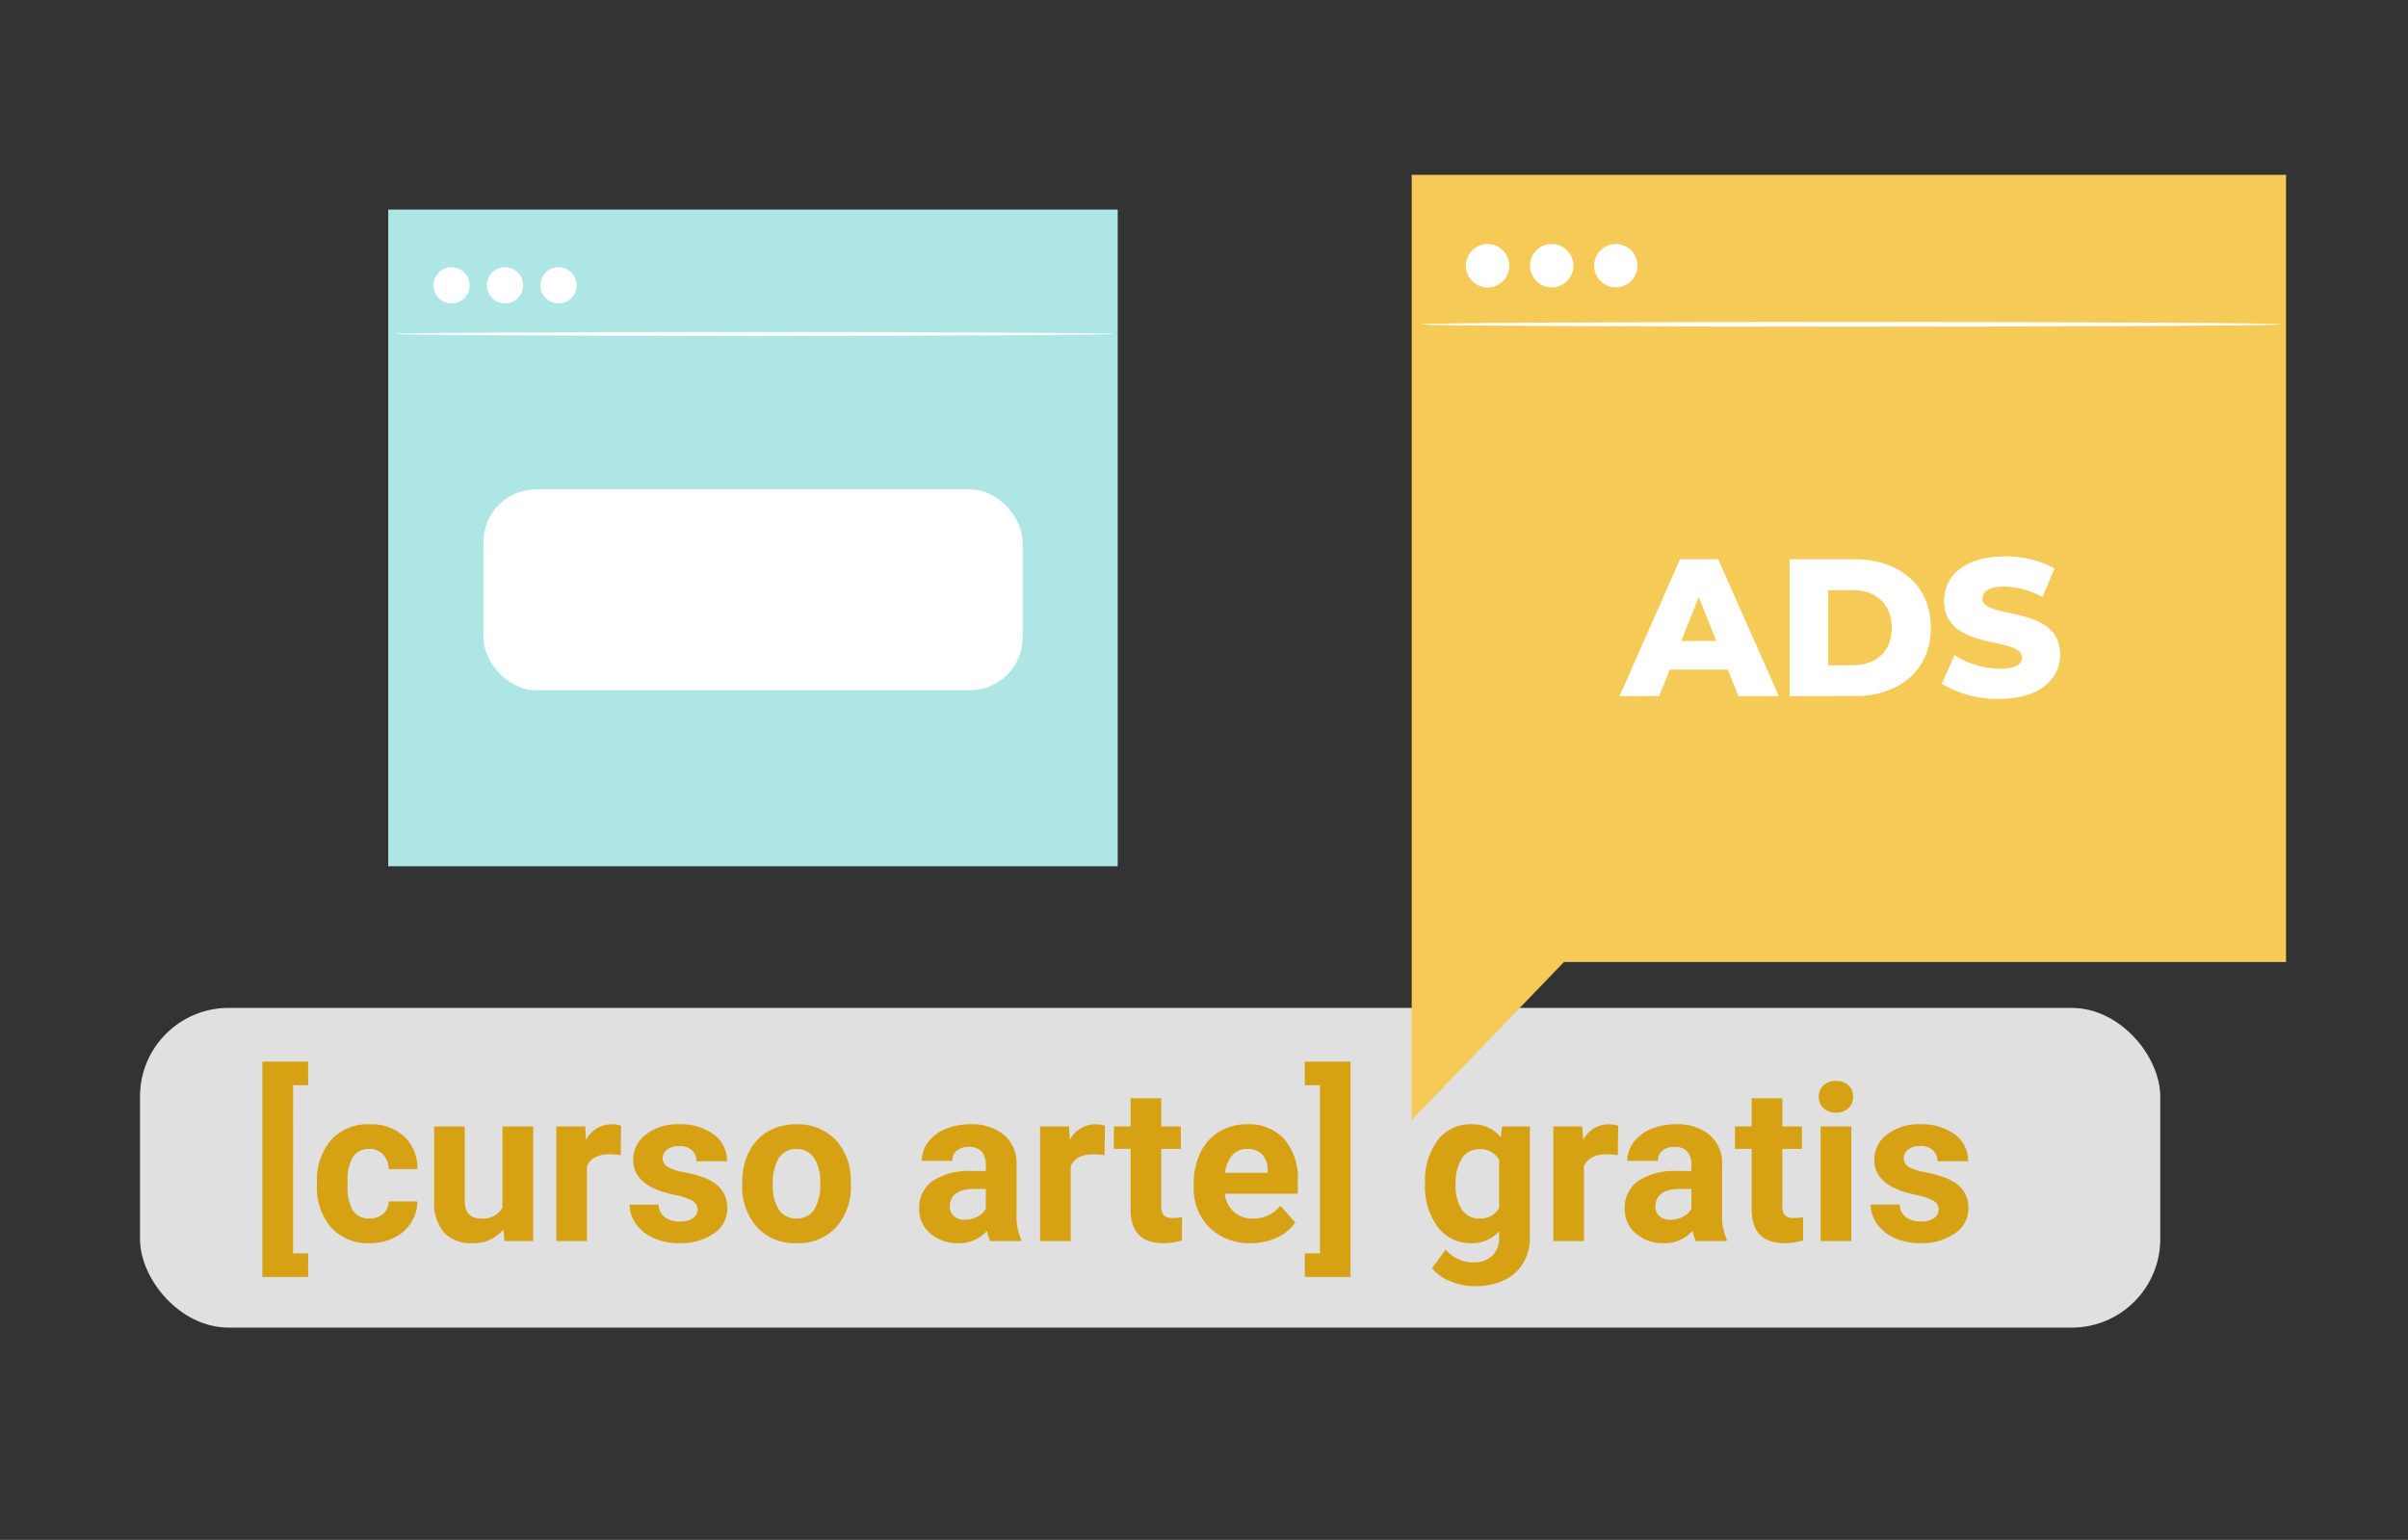 <svg xmlns="http://www.w3.org/2000/svg" width="344" height="220" viewBox="0 0 344 220">
  <rect x="0" y="0" width="344" height="220" fill="#333333" stroke="none"/>
  <g id="Grupo_62210" data-name="Grupo 62210" transform="translate(-1020 -14156.688)">
    <rect id="Rectángulo_31358" data-name="Rectángulo 31358" width="344" height="220" transform="translate(1020 14156.688)" fill="none"/>
    <g id="Grupo_60723" data-name="Grupo 60723" transform="translate(-4 15.146)">
      <rect id="Rectángulo_31359" data-name="Rectángulo 31359" width="288.61" height="45.68" rx="12.66" transform="translate(1044 14285.542)" fill="#e0e0e0"/>
      <path id="Trazado_133564" data-name="Trazado 133564" d="M-114.979-22.266h-2.149V1.756h2.149V5.131h-6.539V-25.642h6.539Zm8.749,19.042a2.869,2.869,0,0,0,1.968-.666,2.334,2.334,0,0,0,.787-1.771h4.1a5.611,5.611,0,0,1-.908,3.05,5.993,5.993,0,0,1-2.445,2.149A7.651,7.651,0,0,1-106.154.3a7.11,7.11,0,0,1-5.54-2.233A8.835,8.835,0,0,1-113.722-8.1v-.288a8.734,8.734,0,0,1,2.013-6.04,7.027,7.027,0,0,1,5.525-2.255,6.889,6.889,0,0,1,4.927,1.748,6.19,6.19,0,0,1,1.885,4.655h-4.1a3.006,3.006,0,0,0-.787-2.077,2.624,2.624,0,0,0-2-.8,2.635,2.635,0,0,0-2.308,1.114,6.457,6.457,0,0,0-.78,3.616v.455a6.539,6.539,0,0,0,.772,3.638A2.668,2.668,0,0,0-106.229-3.224Zm19.163,1.559A5.486,5.486,0,0,1-91.547.3a5.174,5.174,0,0,1-4.019-1.514,6.462,6.462,0,0,1-1.415-4.435V-16.378h4.375V-5.785q0,2.561,2.331,2.561A3.159,3.159,0,0,0-87.218-4.77V-16.378h4.39V0h-4.117Zm16.741-10.611A11.885,11.885,0,0,0-71.9-12.4q-2.482,0-3.254,1.68V0h-4.375V-16.378H-75.4l.121,1.953a4.053,4.053,0,0,1,3.648-2.255,4.584,4.584,0,0,1,1.362.2Zm10.974,7.75a1.409,1.409,0,0,0-.795-1.264A9.027,9.027,0,0,0-62.7-6.615q-5.843-1.226-5.843-4.965a4.5,4.5,0,0,1,1.809-3.64A7.3,7.3,0,0,1-62-16.681a7.853,7.853,0,0,1,4.988,1.468A4.627,4.627,0,0,1-55.143-11.4h-4.375a2.117,2.117,0,0,0-.605-1.552,2.562,2.562,0,0,0-1.892-.613,2.618,2.618,0,0,0-1.71.5,1.577,1.577,0,0,0-.605,1.271,1.348,1.348,0,0,0,.689,1.173,7.085,7.085,0,0,0,2.323.772,18.978,18.978,0,0,1,2.755.734q3.466,1.271,3.466,4.4A4.272,4.272,0,0,1-57.02-1.082,8.293,8.293,0,0,1-61.985.3,8.661,8.661,0,0,1-65.64-.431a6.133,6.133,0,0,1-2.505-2.013,4.678,4.678,0,0,1-.908-2.762h4.147a2.284,2.284,0,0,0,.863,1.786,3.422,3.422,0,0,0,2.149.621,3.167,3.167,0,0,0,1.9-.477A1.484,1.484,0,0,0-59.351-4.526Zm6.388-3.814a9.713,9.713,0,0,1,.938-4.344,6.87,6.87,0,0,1,2.7-2.952,7.883,7.883,0,0,1,4.094-1.044,7.458,7.458,0,0,1,5.411,2.028,8.14,8.14,0,0,1,2.339,5.51l.03,1.12a8.56,8.56,0,0,1-2.1,6.047A7.313,7.313,0,0,1-45.2.3a7.35,7.35,0,0,1-5.654-2.271,8.711,8.711,0,0,1-2.112-6.176Zm4.375.311a6.122,6.122,0,0,0,.878,3.57A2.9,2.9,0,0,0-45.2-3.224a2.9,2.9,0,0,0,2.482-1.22,6.7,6.7,0,0,0,.893-3.9,6.061,6.061,0,0,0-.893-3.547,2.9,2.9,0,0,0-2.513-1.258A2.856,2.856,0,0,0-47.711-11.9,6.812,6.812,0,0,0-48.589-8.03ZM-17.543,0a4.858,4.858,0,0,1-.439-1.468A5.293,5.293,0,0,1-22.115.3,5.815,5.815,0,0,1-26.1-1.09,4.479,4.479,0,0,1-27.685-4.6a4.628,4.628,0,0,1,1.93-4,9.523,9.523,0,0,1,5.578-1.408h2.013v-.938a2.7,2.7,0,0,0-.583-1.816,2.293,2.293,0,0,0-1.839-.681,2.606,2.606,0,0,0-1.733.53,1.8,1.8,0,0,0-.628,1.453h-4.375a4.394,4.394,0,0,1,.878-2.634,5.8,5.8,0,0,1,2.482-1.9,9.047,9.047,0,0,1,3.6-.689,7.148,7.148,0,0,1,4.806,1.521,5.322,5.322,0,0,1,1.779,4.276v7.1a7.83,7.83,0,0,0,.651,3.527V0Zm-3.618-3.042a3.768,3.768,0,0,0,1.786-.431,2.833,2.833,0,0,0,1.211-1.158V-7.447H-19.8q-3.285,0-3.5,2.271l-.015.257a1.751,1.751,0,0,0,.575,1.347A2.234,2.234,0,0,0-21.161-3.042Zm19.95-9.233A11.885,11.885,0,0,0-2.785-12.4q-2.482,0-3.254,1.68V0h-4.375V-16.378h4.132l.121,1.953a4.053,4.053,0,0,1,3.648-2.255,4.584,4.584,0,0,1,1.362.2Zm8.1-8.128v4.026h2.8v3.209h-2.8V-5a1.952,1.952,0,0,0,.348,1.3A1.749,1.749,0,0,0,8.567-3.3a6.976,6.976,0,0,0,1.287-.106V-.091A9.006,9.006,0,0,1,7.205.3Q2.6.3,2.513-4.344v-8.825H.121v-3.209H2.513V-20.4ZM19.663.3A8.04,8.04,0,0,1,13.8-1.907,7.855,7.855,0,0,1,11.534-7.8v-.424a9.894,9.894,0,0,1,.954-4.412,7,7,0,0,1,2.7-3,7.584,7.584,0,0,1,3.989-1.052,6.8,6.8,0,0,1,5.29,2.119A8.611,8.611,0,0,1,26.4-8.552v1.786H15.969a4.064,4.064,0,0,0,1.279,2.573,3.866,3.866,0,0,0,2.7.969A4.722,4.722,0,0,0,23.9-5.056L26.05-2.649A6.567,6.567,0,0,1,23.386-.477,8.74,8.74,0,0,1,19.663.3Zm-.5-13.457a2.734,2.734,0,0,0-2.112.882,4.566,4.566,0,0,0-1.037,2.524H22.1v-.35a3.257,3.257,0,0,0-.787-2.258A2.82,2.82,0,0,0,19.163-13.154ZM27.4-25.642h6.539V5.131H27.4V1.756h2.165V-22.266H27.4ZM44.578-8.31a9.6,9.6,0,0,1,1.794-6.07,5.812,5.812,0,0,1,4.836-2.3A5.1,5.1,0,0,1,55.4-14.834l.182-1.544h3.966V-.545a7,7,0,0,1-.976,3.739,6.27,6.27,0,0,1-2.747,2.422,9.658,9.658,0,0,1-4.147.833,8.981,8.981,0,0,1-3.512-.719,6.233,6.233,0,0,1-2.588-1.854l1.938-2.664A5.124,5.124,0,0,0,51.48,3.042a3.751,3.751,0,0,0,2.709-.931A3.492,3.492,0,0,0,55.158-.53v-.878A5.06,5.06,0,0,1,51.177.3,5.8,5.8,0,0,1,46.4-2.006a9.6,9.6,0,0,1-1.824-6.123Zm4.375.326a5.977,5.977,0,0,0,.893,3.494A2.841,2.841,0,0,0,52.3-3.224a3.038,3.038,0,0,0,2.861-1.5v-6.9a3.031,3.031,0,0,0-2.831-1.5,2.859,2.859,0,0,0-2.475,1.289A6.736,6.736,0,0,0,48.952-7.984Zm23.159-4.291a11.885,11.885,0,0,0-1.574-.121q-2.482,0-3.254,1.68V0H62.908V-16.378h4.132l.121,1.953a4.053,4.053,0,0,1,3.648-2.255,4.584,4.584,0,0,1,1.362.2ZM83.252,0a4.858,4.858,0,0,1-.439-1.468A5.293,5.293,0,0,1,78.681.3,5.815,5.815,0,0,1,74.692-1.09,4.479,4.479,0,0,1,73.11-4.6a4.628,4.628,0,0,1,1.93-4,9.523,9.523,0,0,1,5.578-1.408h2.013v-.938a2.7,2.7,0,0,0-.583-1.816,2.293,2.293,0,0,0-1.839-.681,2.606,2.606,0,0,0-1.733.53,1.8,1.8,0,0,0-.628,1.453H73.474a4.394,4.394,0,0,1,.878-2.634,5.8,5.8,0,0,1,2.482-1.9,9.047,9.047,0,0,1,3.6-.689,7.148,7.148,0,0,1,4.806,1.521,5.322,5.322,0,0,1,1.779,4.276v7.1a7.83,7.83,0,0,0,.651,3.527V0ZM79.634-3.042a3.768,3.768,0,0,0,1.786-.431,2.833,2.833,0,0,0,1.211-1.158V-7.447H81q-3.285,0-3.5,2.271l-.015.257a1.751,1.751,0,0,0,.575,1.347A2.234,2.234,0,0,0,79.634-3.042ZM95.619-20.4v4.026h2.8v3.209h-2.8V-5a1.952,1.952,0,0,0,.348,1.3A1.749,1.749,0,0,0,97.3-3.3a6.976,6.976,0,0,0,1.287-.106V-.091A9.006,9.006,0,0,1,95.937.3q-4.6,0-4.692-4.647v-8.825H88.853v-3.209h2.392V-20.4ZM105.473,0h-4.39V-16.378h4.39Zm-4.647-20.616a2.154,2.154,0,0,1,.658-1.62,2.474,2.474,0,0,1,1.794-.636,2.479,2.479,0,0,1,1.786.636,2.142,2.142,0,0,1,.666,1.62,2.148,2.148,0,0,1-.674,1.635,2.485,2.485,0,0,1-1.779.636,2.485,2.485,0,0,1-1.779-.636A2.148,2.148,0,0,1,100.826-20.616Zm17.12,16.09a1.409,1.409,0,0,0-.795-1.264,9.027,9.027,0,0,0-2.551-.825q-5.843-1.226-5.843-4.965a4.5,4.5,0,0,1,1.809-3.64,7.3,7.3,0,0,1,4.73-1.461,7.853,7.853,0,0,1,4.988,1.468,4.627,4.627,0,0,1,1.869,3.814h-4.375a2.117,2.117,0,0,0-.605-1.552,2.562,2.562,0,0,0-1.892-.613,2.618,2.618,0,0,0-1.71.5,1.577,1.577,0,0,0-.605,1.271,1.348,1.348,0,0,0,.689,1.173,7.085,7.085,0,0,0,2.323.772,18.978,18.978,0,0,1,2.755.734q3.466,1.271,3.466,4.4a4.272,4.272,0,0,1-1.922,3.625A8.293,8.293,0,0,1,115.312.3a8.661,8.661,0,0,1-3.656-.734,6.133,6.133,0,0,1-2.505-2.013,4.678,4.678,0,0,1-.908-2.762h4.147a2.284,2.284,0,0,0,.863,1.786A3.422,3.422,0,0,0,115.4-2.8a3.167,3.167,0,0,0,1.9-.477A1.484,1.484,0,0,0,117.945-4.526Z" transform="translate(1183 14318.854)" fill="#d6a113"/>
    </g>
    <g id="Grupo_60722" data-name="Grupo 60722" transform="translate(878.765 14117.75)">
      <path id="Trazado_132490" data-name="Trazado 132490" d="M342.91,63.92V198.954l21.75-22.57H467.813V63.92Z" transform="translate(0)" fill="#f5ca56"/>
      <path id="Trazado_132491" data-name="Trazado 132491" d="M466.982,82.2c0,.187-27.536.34-61.491.34S344,82.387,344,82.2s27.525-.34,61.491-.34S466.982,82.024,466.982,82.2Z" transform="translate(0.187 3.072)" fill="#fff"/>
      <path id="Trazado_132492" data-name="Trazado 132492" d="M355.718,75.452A3.1,3.1,0,1,1,352.6,72.36h.012A3.1,3.1,0,0,1,355.718,75.452Z" transform="translate(1.13 1.445)" fill="#fff"/>
      <path id="Trazado_132493" data-name="Trazado 132493" d="M363.538,75.454a3.1,3.1,0,1,1-3.1-3.1h.023A3.1,3.1,0,0,1,363.538,75.454Z" transform="translate(2.47 1.444)" fill="#fff"/>
      <path id="Trazado_132494" data-name="Trazado 132494" d="M371.344,75.452a3.092,3.092,0,1,1-3.092-3.092A3.092,3.092,0,0,1,371.344,75.452Z" transform="translate(3.81 1.445)" fill="#fff"/>
      <path id="Trazado_132495" data-name="Trazado 132495" d="M383.721,126.575H375.44l-1.534,3.795H368.26l8.632-19.56h5.458l8.667,19.56h-5.763Zm-1.628-4.088-2.518-6.255-2.506,6.255Z" transform="translate(4.341 8.03)" fill="#fff"/>
      <path id="Trazado_132496" data-name="Trazado 132496" d="M389,110.81h9.253c6.489,0,10.928,3.771,10.928,9.78s-4.439,9.78-10.928,9.78H389Zm9.03,15.144c3.326,0,5.564-1.979,5.564-5.364s-2.237-5.364-5.564-5.364h-3.514v10.729Z" transform="translate(7.893 8.03)" fill="#fff"/>
      <path id="Trazado_132497" data-name="Trazado 132497" d="M407.56,128.662l1.815-4.088a12.336,12.336,0,0,0,6.465,1.933c2.284,0,3.186-.644,3.186-1.593,0-3.1-11.127-.832-11.127-8.105,0-3.514,2.846-6.348,8.667-6.348a14.594,14.594,0,0,1,7.1,1.71l-1.71,4.111a11.532,11.532,0,0,0-5.423-1.511c-2.343,0-3.151.785-3.151,1.757,0,3,11.092.761,11.092,7.965,0,3.408-2.846,6.325-8.667,6.325A15.406,15.406,0,0,1,407.56,128.662Z" transform="translate(11.072 7.97)" fill="#fff"/>
    </g>
    <g id="Grupo_60725" data-name="Grupo 60725">
      <g id="Grupo_60724" data-name="Grupo 60724" transform="translate(1044.684 13878.572)">
        <rect id="Rectángulo_31360" data-name="Rectángulo 31360" width="104.208" height="93.822" transform="translate(30.78 308.06)" fill="#aee6e6"/>
        <rect id="Rectángulo_31361" data-name="Rectángulo 31361" width="77.028" height="28.696" rx="7.53" transform="translate(44.376 348.034)" fill="#fff"/>
        <path id="Trazado_132498" data-name="Trazado 132498" d="M134.3,324.029c0,.156-22.968.279-51.263.279s-51.263-.123-51.263-.279,22.968-.279,51.263-.279S134.3,323.917,134.3,324.029Z" transform="translate(0.113 1.795)" fill="#fff"/>
        <path id="Trazado_132499" data-name="Trazado 132499" d="M41.751,318.035a2.585,2.585,0,1,1-2.585-2.585,2.586,2.586,0,0,1,2.585,2.585Z" transform="translate(0.664 0.845)" fill="#fff"/>
        <path id="Trazado_132500" data-name="Trazado 132500" d="M48.6,318.035a2.585,2.585,0,1,1-2.585-2.585h.011a2.574,2.574,0,0,1,2.574,2.574Z" transform="translate(1.447 0.845)" fill="#fff"/>
        <path id="Trazado_132501" data-name="Trazado 132501" d="M55.461,318.035a2.585,2.585,0,1,1-2.585-2.585,2.586,2.586,0,0,1,2.585,2.585Z" transform="translate(2.232 0.845)" fill="#fff"/>
      </g>
    </g>
  </g>
</svg>
